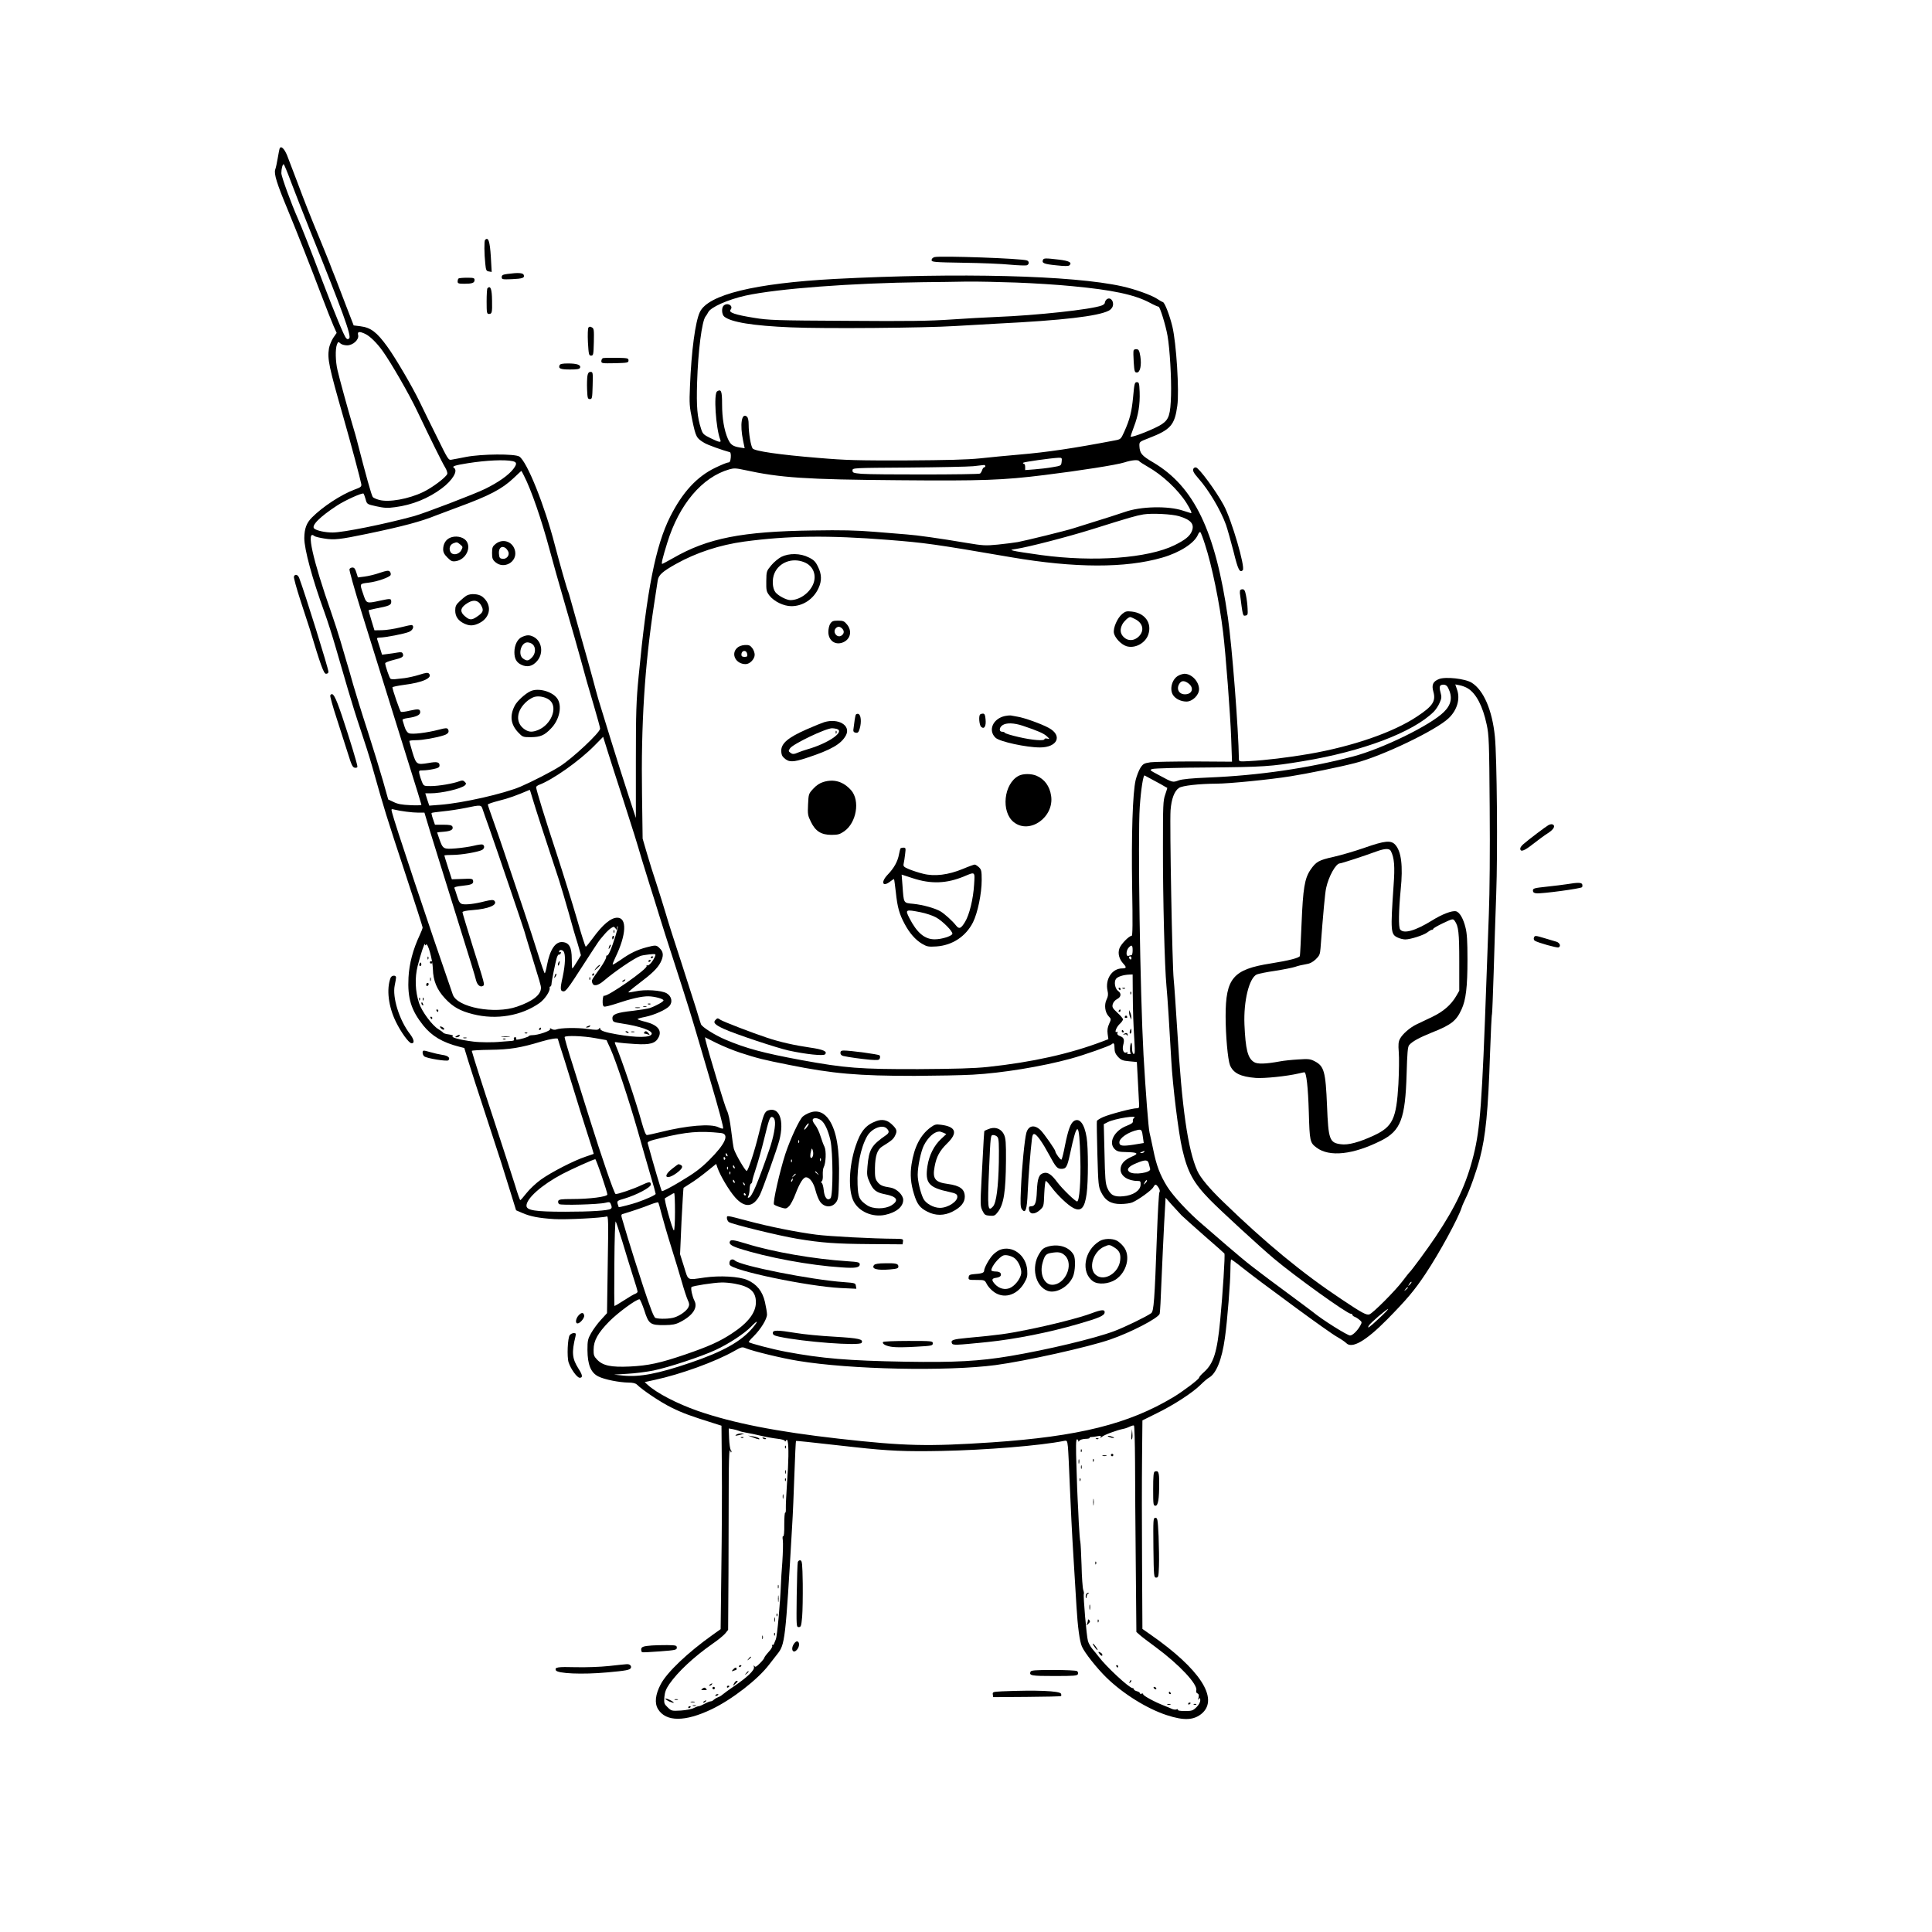 <?xml version="1.0" standalone="no"?>
<!DOCTYPE svg PUBLIC "-//W3C//DTD SVG 20010904//EN"
 "http://www.w3.org/TR/2001/REC-SVG-20010904/DTD/svg10.dtd">
<svg version="1.0" xmlns="http://www.w3.org/2000/svg"
 width="1600pt" height="1600pt" viewBox="0 0 1600 1600"
 preserveAspectRatio="xMidYMid meet">

<g transform="translate(0,1600) scale(0.1,-0.1)"
fill="#000000" stroke="none">
<path d="M2315 14768 c-2 -7 -9 -42 -15 -78 -6 -36 -15 -79 -21 -95 -11 -36
14 -116 101 -325 82 -199 196 -488 280 -710 43 -113 89 -230 103 -261 l25 -56
-29 -42 c-15 -24 -31 -63 -35 -88 -13 -88 -1 -147 121 -573 61 -213 141 -514
147 -549 3 -21 -4 -27 -57 -46 -112 -42 -265 -143 -352 -231 -45 -45 -62 -92
-63 -170 0 -93 66 -337 165 -609 26 -71 69 -206 96 -300 27 -93 72 -246 99
-340 27 -93 74 -244 105 -335 31 -91 74 -226 95 -300 110 -389 111 -391 284
-917 75 -227 136 -418 136 -424 0 -7 -11 -35 -24 -63 -56 -119 -87 -237 -93
-351 -9 -173 22 -271 122 -397 72 -89 159 -141 300 -177 l40 -10 33 -108 c18
-60 87 -272 153 -473 123 -375 127 -388 200 -624 l43 -139 51 -22 c66 -29 137
-43 265 -51 99 -6 402 10 435 22 13 5 14 -40 8 -397 l-6 -404 -51 -56 c-28
-30 -64 -80 -81 -110 -27 -48 -30 -63 -30 -139 1 -122 28 -188 90 -219 51 -26
174 -50 252 -51 33 0 57 -6 67 -16 48 -47 197 -147 287 -191 93 -46 159 -70
354 -131 l60 -19 3 -339 c2 -186 0 -566 -4 -843 l-6 -503 -66 -47 c-208 -148
-378 -310 -430 -409 -45 -85 -53 -157 -22 -207 65 -105 223 -106 444 0 169 81
383 247 476 370 19 25 50 64 67 86 64 80 68 109 123 1059 6 91 14 286 19 433
5 148 11 271 13 273 4 3 76 -5 488 -51 278 -31 422 -37 720 -31 360 7 819 44
1011 83 26 5 27 3 33 -49 3 -29 10 -177 16 -328 6 -151 19 -414 30 -585 11
-170 22 -355 25 -410 10 -168 26 -288 45 -331 22 -51 124 -180 204 -258 138
-134 334 -256 498 -310 144 -47 226 -43 293 15 140 124 -19 368 -427 652 l-67
47 -3 547 c-2 302 -2 690 0 864 l3 316 117 58 c140 68 299 171 365 237 26 26
57 52 68 58 61 33 108 149 133 329 20 138 46 470 46 574 0 42 3 77 6 77 3 0
45 -30 92 -68 137 -106 149 -115 446 -334 155 -114 307 -222 340 -240 32 -18
65 -41 74 -50 47 -51 163 16 339 194 165 168 226 240 318 378 115 172 273 463
300 550 4 14 19 47 32 74 35 70 90 225 118 331 49 188 69 390 85 874 6 173 13
318 16 322 2 4 8 160 14 346 5 186 15 478 21 648 13 345 6 1135 -11 1305 -22
219 -93 384 -192 446 -54 34 -219 52 -272 30 -49 -20 -61 -48 -46 -102 23 -80
-3 -121 -135 -208 -196 -131 -532 -247 -895 -310 -169 -29 -368 -53 -492 -59
-85 -5 -88 -4 -88 17 -3 243 -57 938 -91 1171 -104 720 -280 1085 -618 1285
-97 57 -112 75 -115 138 -1 33 1 34 79 64 180 70 213 107 235 268 17 120 -8
519 -41 656 -22 91 -62 196 -78 202 -9 3 -32 16 -51 29 -49 31 -183 79 -288
102 -409 91 -1353 114 -2377 61 -666 -36 -1050 -130 -1119 -274 -38 -81 -70
-319 -82 -616 -6 -144 -5 -164 20 -284 29 -136 33 -145 101 -185 24 -15 146
-59 210 -76 6 -2 9 -21 7 -44 -3 -31 -8 -41 -21 -41 -10 0 -58 -20 -108 -44
-153 -74 -271 -203 -373 -405 -121 -241 -193 -608 -261 -1321 -20 -205 -23
-296 -23 -705 l0 -469 -62 189 c-35 105 -101 316 -149 470 -47 154 -92 300
-100 325 -7 25 -28 99 -45 165 -18 66 -63 230 -102 365 -38 135 -76 269 -84
299 -8 29 -16 57 -18 60 -8 12 -76 253 -112 391 -84 325 -229 687 -293 729
-37 24 -311 22 -441 -3 -52 -10 -107 -21 -121 -23 -25 -5 -30 4 -116 179 -50
100 -116 235 -147 299 -59 123 -201 366 -269 459 -87 120 -136 157 -222 168
l-56 7 -60 155 c-32 85 -73 191 -90 235 -18 44 -40 100 -49 125 -10 25 -45
113 -79 195 -90 217 -123 301 -190 480 -33 88 -71 187 -84 220 -24 57 -52 82
-62 53z m99 -285 c33 -87 101 -261 152 -388 272 -675 346 -877 326 -897 -10
-10 -15 -9 -26 2 -16 17 -91 197 -195 470 -102 271 -176 457 -205 522 -54 122
-136 346 -136 374 0 36 10 74 19 74 4 0 33 -71 65 -157z m6002 -823 c137 -5
347 -18 465 -30 331 -31 514 -70 639 -136 35 -19 69 -34 75 -34 11 0 59 -154
74 -241 19 -108 33 -352 29 -492 -5 -162 -17 -200 -76 -240 -53 -36 -248 -114
-259 -103 -1 1 11 37 27 80 37 95 52 187 48 291 -3 72 -5 80 -23 80 -18 0 -21
-10 -31 -122 -12 -126 -27 -185 -74 -290 -28 -61 -28 -61 -81 -71 -335 -64
-555 -97 -791 -117 -95 -8 -240 -22 -322 -31 -107 -11 -278 -15 -610 -17 -400
-1 -497 1 -731 21 -320 26 -525 56 -542 78 -15 20 -33 127 -33 196 0 37 -5 60
-15 68 -43 36 -59 -66 -31 -199 l13 -63 -40 6 c-59 10 -77 23 -99 72 -31 71
-48 171 -48 285 0 110 -7 129 -41 108 -30 -18 -11 -305 26 -401 10 -25 -6 -23
-80 13 -59 29 -66 36 -79 78 -32 97 -39 182 -33 381 8 265 40 511 70 549 6 7
16 23 22 35 21 42 162 105 310 138 266 58 880 104 1470 111 110 1 272 3 360 5
88 1 273 -3 411 -8z m-5390 -426 c38 -18 96 -75 143 -141 67 -93 219 -356 284
-493 111 -233 209 -432 234 -472 12 -20 20 -44 17 -53 -11 -29 -126 -115 -200
-150 -121 -58 -284 -87 -364 -65 -25 7 -48 17 -53 24 -12 19 -54 169 -133 476
-3 14 -17 61 -30 105 -41 137 -115 407 -129 470 -17 72 -19 173 -5 211 10 25
12 26 29 10 9 -9 34 -16 55 -16 50 0 101 48 92 85 -8 30 10 33 60 9z m5766
-1058 c-4 -33 -4 -33 -75 -45 -40 -7 -107 -15 -149 -18 l-78 -6 0 27 c0 14 -5
26 -12 26 -6 0 -8 3 -4 8 7 7 230 38 291 41 29 1 31 -1 27 -33z m-4547 5 c36
-8 38 -23 6 -65 -39 -51 -124 -111 -234 -165 -85 -42 -501 -201 -587 -225
-241 -66 -588 -136 -675 -136 -62 0 -131 15 -152 32 -29 23 44 97 188 191 67
44 211 109 220 99 3 -4 11 -25 17 -47 11 -41 12 -41 89 -58 64 -14 92 -16 156
-7 140 18 274 72 385 155 91 68 138 148 101 171 -19 12 9 21 116 38 152 24
304 31 370 17z m5189 0 c4 -5 34 -25 69 -45 123 -69 251 -189 322 -300 33 -53
48 -86 39 -86 -2 0 -33 10 -67 21 -121 41 -351 36 -482 -11 -42 -15 -134 -44
-425 -135 -61 -20 -392 -101 -460 -114 -30 -5 -105 -15 -166 -21 -102 -10
-122 -9 -260 14 -219 37 -409 64 -494 70 -41 3 -163 13 -270 22 -146 12 -273
15 -505 11 -591 -8 -874 -64 -1159 -228 -48 -27 -89 -49 -92 -49 -9 0 4 53 42
175 98 318 289 544 514 608 38 11 56 10 125 -5 297 -65 507 -79 1275 -85 697
-6 865 0 1210 43 292 36 598 84 660 104 62 20 116 25 124 11z m-1274 -41 c0
-5 -4 -10 -9 -10 -5 0 -13 -10 -17 -22 -4 -13 -12 -26 -18 -30 -14 -9 -874
-10 -979 -2 -70 6 -77 9 -77 28 0 21 0 21 463 24 254 2 496 7 537 11 41 5 81
9 88 10 6 0 12 -3 12 -9z m-3821 -79 c61 -118 146 -366 211 -608 22 -83 82
-297 134 -475 52 -178 108 -375 125 -438 45 -165 53 -195 110 -387 28 -95 51
-179 51 -187 0 -32 -228 -246 -334 -313 -65 -42 -233 -128 -324 -167 -138 -59
-481 -137 -667 -151 l-90 -7 -17 51 -16 51 41 0 c95 0 256 38 287 66 12 12 12
16 -1 29 -13 13 -21 14 -45 5 -49 -19 -172 -40 -235 -40 -59 0 -60 0 -75 36
-8 19 -17 48 -21 65 -5 28 -4 29 30 29 20 0 59 5 87 11 39 8 50 15 50 30 0 28
-21 33 -92 20 -96 -16 -101 -13 -132 88 -14 48 -26 91 -26 94 0 4 24 7 54 7
54 0 170 20 233 41 34 11 46 28 33 50 -8 11 -19 11 -72 -3 -103 -27 -226 -42
-252 -30 -14 6 -27 26 -35 52 -7 23 -15 48 -17 55 -4 8 11 14 46 19 66 9 100
25 100 47 0 28 -14 30 -85 14 -36 -9 -70 -13 -75 -10 -8 5 -70 184 -70 203 0
4 43 13 94 20 156 19 243 59 208 94 -9 9 -26 7 -79 -10 -38 -12 -93 -24 -123
-28 -30 -3 -67 -7 -81 -9 -15 -1 -30 0 -35 4 -9 6 -44 108 -44 128 0 6 30 18
67 27 75 18 89 27 79 52 -5 13 -14 15 -44 10 -20 -4 -57 -9 -82 -12 l-46 -6
-18 58 c-10 33 -21 65 -23 72 -3 8 5 12 23 12 43 0 204 31 241 47 31 12 45 45
26 56 -5 3 -48 -6 -98 -19 -49 -12 -118 -23 -152 -23 l-62 -1 -25 82 c-14 45
-24 83 -23 85 2 1 28 7 57 13 112 21 130 29 130 55 0 29 -3 30 -95 10 -113
-24 -110 -26 -139 61 -28 83 -30 79 49 89 69 8 173 45 180 63 3 9 0 21 -7 29
-11 10 -26 8 -83 -11 -39 -14 -95 -27 -126 -31 l-55 -7 -13 41 c-9 30 -17 41
-32 41 -11 0 -22 -6 -25 -14 -3 -8 42 -169 101 -358 100 -323 147 -472 394
-1265 56 -177 101 -325 101 -328 0 -4 -42 -6 -92 -3 -69 3 -105 9 -138 26
l-45 21 -43 153 c-24 84 -81 270 -127 413 -47 143 -100 316 -120 385 -19 69
-44 154 -55 190 -11 36 -33 112 -50 170 -17 58 -51 164 -76 235 -155 442 -211
695 -141 636 7 -6 45 -15 84 -21 81 -13 126 -8 353 39 293 61 447 102 570 152
25 10 106 40 181 68 262 96 367 151 464 243 33 32 61 57 62 58 2 0 12 -18 22
-39z m5426 -336 c99 -30 129 -66 105 -125 -17 -41 -56 -72 -143 -115 -220
-108 -667 -141 -1103 -82 -110 15 -213 31 -230 36 -27 7 -26 8 21 15 100 15
425 99 630 163 315 99 365 113 425 123 70 11 235 3 295 -15z m214 -233 c57
-173 121 -485 150 -727 22 -179 60 -684 67 -876 l7 -197 -309 2 c-170 0 -335
-3 -367 -7 -52 -8 -60 -12 -82 -45 -13 -20 -31 -66 -40 -102 -25 -105 -36
-457 -29 -892 5 -297 4 -398 -4 -398 -22 0 -91 -71 -102 -106 -14 -41 -2 -87
34 -126 27 -29 25 -38 -11 -38 -83 0 -142 -89 -121 -184 7 -30 5 -48 -8 -74
-21 -44 -13 -106 17 -138 22 -23 22 -24 4 -64 -13 -28 -16 -52 -12 -82 l6 -44
-47 -18 c-270 -103 -585 -173 -952 -212 -114 -12 -266 -16 -575 -18 -483 -1
-603 8 -970 75 -312 58 -455 96 -627 169 -87 37 -194 104 -203 128 -4 9 -22
69 -41 132 -20 63 -76 239 -125 390 -50 151 -106 327 -124 390 -19 63 -54 176
-78 250 -25 74 -61 189 -80 255 l-35 120 -5 360 c-9 587 22 1070 99 1575 14
91 28 182 31 203 7 45 38 73 150 136 170 95 363 158 567 186 365 49 696 53
1191 14 305 -24 380 -34 1020 -144 526 -90 947 -91 1250 -3 146 42 267 120
296 190 6 16 16 25 20 21 4 -4 22 -50 38 -101z m2014 -1189 c38 -76 27 -138
-35 -199 -111 -110 -508 -304 -753 -369 -371 -97 -779 -157 -1195 -174 -140
-6 -219 -13 -249 -24 -50 -18 -49 -18 -160 42 -83 44 -84 45 -55 53 16 5 225
11 464 12 448 4 516 8 780 52 493 81 913 240 1084 410 16 16 38 49 48 73 17
38 18 49 8 86 -14 50 -8 65 25 65 17 0 29 -9 38 -27z m163 -4 c69 -42 124
-148 156 -299 19 -87 21 -143 25 -685 3 -362 0 -704 -7 -885 -6 -162 -15 -407
-20 -545 -36 -1017 -52 -1232 -106 -1450 -59 -238 -145 -423 -314 -676 -67
-100 -202 -284 -220 -299 -3 -3 -28 -34 -55 -70 -62 -82 -245 -265 -274 -275
-25 -8 -59 10 -231 125 -322 214 -629 466 -983 810 -111 107 -186 197 -211
253 -79 177 -128 520 -166 1157 -12 190 -25 383 -30 430 -12 108 -34 1287 -26
1399 7 95 32 161 70 186 28 19 166 34 309 35 105 0 446 34 614 61 135 21 409
77 536 110 221 56 672 272 775 372 69 66 96 158 69 235 l-15 44 36 -7 c21 -4
51 -15 68 -26z m-6999 -909 c88 -272 116 -363 159 -510 14 -47 43 -141 65
-210 22 -69 56 -177 75 -240 19 -63 79 -252 134 -420 102 -316 132 -412 199
-640 22 -74 63 -214 91 -310 78 -265 114 -400 108 -406 -4 -3 -20 2 -37 10
-62 32 -261 16 -483 -40 -53 -13 -103 -24 -111 -24 -9 0 -23 35 -42 103 -48
174 -163 515 -220 651 -7 17 -5 18 26 12 19 -3 81 -9 139 -12 123 -8 169 5
194 55 30 57 -8 103 -105 128 -38 9 -69 20 -69 23 0 4 29 12 65 19 73 15 171
59 198 89 30 33 19 82 -22 106 -43 25 -180 34 -258 16 -30 -6 -56 -10 -59 -8
-2 3 35 34 83 70 114 86 157 128 183 177 27 53 25 87 -5 116 -28 29 -33 30
-110 10 -78 -21 -136 -48 -213 -103 -35 -24 -65 -42 -68 -40 -2 3 8 29 22 58
92 190 98 330 16 330 -53 0 -121 -57 -203 -170 -28 -38 -54 -70 -58 -70 -4 0
-38 105 -74 233 -37 127 -112 369 -167 537 -96 291 -170 531 -170 551 0 5 11
14 24 19 114 43 330 195 456 322 l75 76 38 -122 c21 -66 76 -240 124 -386z
m4398 147 c39 -20 79 -43 90 -50 11 -6 21 -12 22 -12 1 0 -7 -25 -17 -55 -18
-50 -19 -88 -19 -435 -1 -419 14 -994 29 -1150 10 -107 23 -316 40 -615 11
-209 60 -606 91 -737 44 -191 93 -280 230 -420 84 -86 421 -396 529 -486 177
-149 607 -457 636 -457 8 0 14 -4 14 -9 0 -5 8 -12 18 -16 9 -3 27 -14 40 -25
22 -18 22 -21 8 -47 -22 -41 -64 -83 -85 -83 -23 0 -235 133 -310 196 -9 7
-106 80 -216 161 -110 81 -202 150 -205 153 -3 3 -39 30 -80 61 -41 31 -136
110 -211 175 -75 65 -165 143 -200 173 -114 96 -244 236 -294 316 -59 96 -88
172 -115 307 -12 57 -25 119 -30 138 -9 36 -32 332 -50 645 -28 512 -48 1807
-31 2053 10 145 29 265 40 260 3 -2 38 -20 76 -41z m-5145 -149 c18 -63 124
-390 220 -678 15 -47 51 -168 80 -270 28 -102 55 -196 60 -210 5 -14 16 -51
25 -83 l16 -58 -33 -54 c-18 -30 -35 -55 -38 -55 -3 0 -5 36 -5 79 0 95 -21
134 -75 139 -60 6 -105 -60 -130 -190 -7 -38 -15 -68 -19 -68 -3 0 -28 71 -55
158 -27 86 -78 243 -113 347 -168 500 -205 611 -252 742 -28 78 -51 145 -51
150 0 5 42 19 93 32 74 18 142 42 254 90 1 1 12 -32 23 -71z m-413 -90 c6 -18
29 -85 52 -148 65 -184 282 -822 293 -860 5 -19 27 -91 48 -160 82 -266 90
-292 90 -311 0 -58 -68 -111 -199 -156 -185 -64 -494 -6 -531 100 -196 564
-488 1440 -504 1511 -7 27 -6 28 21 21 49 -12 146 -25 198 -25 l50 0 46 -153
c26 -83 108 -350 184 -592 175 -561 184 -591 197 -642 11 -42 36 -62 59 -47
14 9 15 7 -85 323 -47 151 -86 280 -86 286 0 8 30 14 83 18 135 10 214 44 180
78 -8 8 -28 7 -77 -5 -84 -22 -158 -30 -188 -23 -19 5 -28 19 -42 64 -10 32
-20 63 -23 69 -3 7 20 14 64 18 78 8 96 16 91 42 -3 17 -12 19 -90 15 l-86 -3
-31 96 c-17 53 -31 98 -31 101 0 3 32 5 70 5 71 0 209 24 242 41 21 11 24 37
4 45 -7 3 -40 -2 -72 -10 -33 -8 -100 -18 -149 -22 -104 -8 -107 -6 -137 79
-10 28 -18 52 -18 53 0 1 25 4 55 6 60 5 81 18 72 42 -5 12 -22 16 -76 16
l-69 0 -16 47 c-9 25 -14 48 -12 50 2 3 46 9 97 14 52 5 135 18 184 28 128 27
130 26 142 -11z m1113 -984 c0 11 2 17 6 14 6 -6 -39 -151 -66 -210 -9 -21
-20 -35 -23 -31 -4 3 -7 -3 -7 -14 0 -12 -24 -54 -53 -95 -71 -99 -69 -95 -62
-118 10 -31 47 -24 96 18 89 76 250 186 302 205 10 4 43 10 74 13 51 5 55 4
49 -13 -14 -37 -51 -83 -64 -78 -7 3 -10 1 -7 -5 13 -21 -330 -261 -353 -246
-5 3 -9 -15 -11 -40 -1 -30 2 -46 12 -50 8 -3 54 9 103 25 118 40 209 61 264
60 53 -1 125 -21 125 -34 -1 -11 -62 -45 -113 -63 -18 -6 -81 -16 -140 -23
-138 -15 -174 -29 -170 -66 3 -26 7 -28 78 -39 152 -23 256 -60 247 -87 -10
-31 -123 -32 -289 -3 -99 17 -138 31 -138 48 0 10 -3 9 -9 -1 -8 -12 -23 -12
-98 -2 -89 12 -222 9 -257 -5 -10 -4 -27 -2 -37 4 -14 9 -17 9 -13 -1 5 -14
-101 -50 -148 -50 -16 0 -28 -4 -28 -7 0 -7 -77 -30 -100 -30 -6 0 -8 5 -5 10
3 6 -1 10 -9 10 -10 0 -13 -6 -10 -15 5 -11 -2 -15 -27 -16 -19 -1 -54 -4 -79
-6 -63 -7 -176 -6 -230 1 -111 14 -188 35 -171 45 8 5 -4 10 -30 14 -23 3 -45
9 -48 14 -3 5 -22 19 -42 31 -51 31 -135 145 -158 213 -33 100 -37 211 -12
310 25 99 59 200 60 179 1 -11 3 -12 9 -3 14 22 55 -125 57 -202 2 -96 33
-171 100 -243 65 -70 124 -104 232 -131 193 -49 401 -14 552 93 42 30 88 98
83 124 -2 6 1 12 5 12 5 0 9 8 10 18 1 27 33 184 44 220 6 18 14 30 19 27 4
-3 11 2 14 11 3 8 2 12 -4 9 -6 -3 -10 -2 -10 4 0 17 25 18 37 2 18 -24 15
-106 -7 -211 -23 -101 -21 -120 9 -120 14 0 39 31 88 106 135 209 207 319 213
324 3 3 18 21 34 40 16 19 40 43 54 52 24 16 26 16 39 0 11 -16 12 -16 13 2z
m4270 -184 c0 -22 -4 -40 -9 -40 -5 0 -16 -3 -25 -6 -22 -9 -22 43 1 68 25 27
33 22 33 -22z m-10 -66 c0 -8 -4 -12 -10 -9 -5 3 -10 10 -10 16 0 5 5 9 10 9
6 0 10 -7 10 -16z m11 -281 c1 -168 5 -264 14 -412 5 -83 4 -102 -7 -99 -8 3
-13 22 -13 50 0 26 -3 44 -6 42 -12 -7 -15 -84 -4 -88 5 -2 0 -5 -13 -5 -15
-1 -21 3 -16 11 5 7 3 8 -6 3 -23 -14 -39 21 -28 61 12 45 6 62 -28 74 -17 7
-24 15 -20 26 3 8 2 12 -4 9 -24 -15 -7 36 20 62 17 15 30 34 30 41 0 8 -21
32 -46 55 -40 37 -45 46 -39 70 4 16 19 34 36 43 34 17 38 47 9 67 -26 18 -36
76 -18 100 14 19 61 34 111 36 l27 1 1 -147z m-4453 -380 l95 -17 32 -70 c45
-99 152 -421 225 -676 33 -118 81 -283 105 -366 25 -83 45 -156 45 -161 0 -9
-71 -42 -155 -71 -37 -13 -148 -42 -151 -39 -1 1 -5 13 -9 27 -6 24 -3 27 57
44 100 30 218 92 218 116 0 26 -15 25 -78 -5 -66 -32 -200 -77 -214 -73 -12 4
-116 307 -215 623 -36 116 -98 313 -138 440 -41 126 -71 233 -69 237 9 14 154
9 252 -9z m1202 -121 c145 -47 189 -58 405 -101 362 -73 570 -91 1040 -91 176
1 392 5 480 10 243 13 576 68 810 132 115 31 323 105 340 119 18 17 25 9 25
-31 0 -29 7 -48 28 -71 25 -27 37 -33 93 -38 l64 -6 7 -130 c4 -71 8 -158 10
-192 4 -58 2 -62 -17 -61 -30 2 -225 -49 -279 -73 -26 -11 -49 -26 -52 -32 -2
-7 0 -131 4 -277 7 -249 9 -268 31 -313 34 -70 82 -99 163 -98 35 0 78 6 95
13 50 21 161 101 174 126 16 28 23 28 44 -4 10 -16 13 -30 7 -37 -5 -7 -14
-169 -21 -362 -19 -536 -26 -624 -47 -640 -42 -30 -217 -115 -307 -149 -163
-61 -553 -154 -861 -206 -257 -43 -455 -54 -871 -47 -470 8 -690 27 -985 82
-112 21 -298 70 -309 80 -2 3 15 24 39 47 61 61 112 144 112 182 0 17 -8 63
-17 103 -20 89 -68 149 -147 183 -68 29 -225 38 -353 20 -149 -21 -133 -30
-170 89 l-33 104 12 274 c8 150 15 275 17 276 2 2 29 19 59 38 30 18 90 62
133 97 l78 63 11 -32 c23 -66 95 -187 145 -244 81 -92 153 -85 207 21 23 48
142 380 160 450 43 166 0 280 -93 248 -29 -11 -38 -31 -77 -194 -33 -137 -87
-303 -100 -307 -11 -3 -92 137 -106 181 -5 17 -15 87 -23 156 -10 80 -22 138
-35 163 -16 30 -151 476 -176 579 l-6 28 98 -49 c55 -27 142 -62 194 -79z
m-1510 114 c0 -3 25 -83 56 -178 30 -95 70 -225 89 -288 19 -63 61 -198 94
-300 33 -101 59 -185 58 -186 -1 -1 -31 -11 -67 -23 -95 -31 -286 -129 -372
-191 -40 -29 -93 -79 -118 -111 -25 -32 -48 -58 -51 -58 -3 -1 -23 54 -43 122
-21 67 -98 304 -171 527 -109 330 -170 522 -188 587 -1 4 68 8 153 9 162 2
250 16 425 69 74 22 135 31 135 21z m4770 -656 c-6 -4 -10 -15 -8 -25 2 -13
-10 -22 -50 -38 -105 -40 -157 -141 -99 -195 19 -18 36 -22 94 -23 97 -2 108
-12 44 -39 -62 -27 -91 -61 -91 -106 0 -53 61 -94 141 -94 24 0 26 -4 25 -32
-2 -48 -63 -88 -144 -95 -75 -7 -106 9 -132 70 -15 35 -19 82 -23 285 l-6 242
31 16 c59 31 265 63 218 34z m-2974 -17 c10 -38 -10 -143 -45 -244 -97 -280
-143 -388 -169 -397 -11 -3 -12 0 -4 14 5 11 10 37 10 59 1 22 6 41 12 43 5 2
10 11 10 20 0 9 13 55 29 102 16 47 49 163 72 258 35 145 45 172 60 172 12 0
21 -10 25 -27z m3049 -139 l7 -50 -85 -14 c-93 -14 -117 -10 -117 19 0 37 76
88 155 104 28 5 33 -2 40 -59z m-3495 33 c74 -8 39 -89 -99 -226 -69 -68 -118
-105 -235 -175 -81 -49 -151 -85 -155 -80 -6 7 -68 217 -117 396 -4 13 15 21
108 43 217 52 317 61 498 42z m3505 -157 c-3 -5 -14 -10 -23 -9 -14 0 -13 2 3
9 27 11 27 11 20 0z m-3451 -26 c3 -8 2 -12 -4 -9 -6 3 -10 10 -10 16 0 14 7
11 14 -7z m-19 -23 c3 -5 2 -12 -3 -15 -5 -3 -9 1 -9 9 0 17 3 19 12 6z
m-1022 -150 c26 -76 47 -145 47 -153 0 -19 -147 -38 -295 -38 -88 0 -107 -3
-112 -16 -3 -9 0 -20 8 -26 17 -11 325 -3 382 11 36 9 39 7 48 -17 7 -18 6
-27 -3 -33 -24 -15 -166 -24 -378 -24 -248 0 -320 11 -320 50 0 60 126 172
296 262 76 40 258 122 274 123 3 0 27 -62 53 -139z m4531 102 c4 -16 9 -35 11
-43 10 -32 -134 -53 -171 -26 -28 21 -9 46 57 73 74 31 95 30 103 -4z m-3430
-29 c3 -8 2 -12 -4 -9 -6 3 -10 10 -10 16 0 14 7 11 14 -7z m-57 -16 c-3 -8
-6 -5 -6 6 -1 11 2 17 5 13 3 -3 4 -12 1 -19z m20 -40 c-3 -8 -6 -5 -6 6 -1
11 2 17 5 13 3 -3 4 -12 1 -19z m37 -64 c3 -8 2 -12 -4 -9 -6 3 -10 10 -10 16
0 14 7 11 14 -7z m3402 -12 c-18 -16 -18 -16 -6 6 6 13 14 21 18 18 3 -4 -2
-14 -12 -24z m-3318 -17 c-3 -3 -9 2 -12 12 -6 14 -5 15 5 6 7 -7 10 -15 7
-18z m-578 -220 c0 -85 -4 -155 -9 -155 -11 0 -85 264 -74 267 4 2 22 12 38
22 17 11 33 20 38 20 4 1 7 -69 7 -154z m585 145 c3 -5 1 -10 -4 -10 -6 0 -11
5 -11 10 0 6 2 10 4 10 3 0 8 -4 11 -10z m3610 -175 c17 -16 102 -93 190 -170
88 -76 162 -142 165 -146 7 -10 -14 -336 -35 -554 -25 -263 -54 -356 -134
-428 -23 -20 -41 -41 -41 -47 0 -12 -137 -116 -215 -162 -371 -222 -782 -324
-1500 -373 -531 -35 -721 -31 -1265 30 -521 59 -877 129 -1170 230 -174 61
-342 148 -418 218 l-23 21 82 18 c215 46 504 151 659 239 63 36 66 36 100 22
60 -24 297 -82 429 -103 434 -72 1232 -88 1636 -35 247 33 769 149 950 212
171 59 397 176 409 213 3 8 10 132 15 275 6 143 16 356 22 473 l12 213 51 -58
c28 -31 65 -71 81 -88z m-4306 10 c13 -49 47 -168 77 -263 30 -95 70 -227 89
-293 19 -67 42 -137 51 -156 13 -26 14 -39 6 -57 -14 -31 -67 -70 -116 -86
-39 -13 -124 -15 -157 -5 -14 5 -40 72 -103 263 -46 141 -103 320 -126 397
-23 77 -45 153 -50 168 -6 20 -5 29 3 32 75 22 184 59 232 79 33 13 63 21 66
18 3 -4 16 -47 28 -97z m-324 -230 c26 -88 65 -214 86 -280 22 -66 39 -125 39
-132 0 -6 -9 -14 -20 -18 -10 -3 -53 -28 -94 -55 -41 -27 -76 -47 -78 -45 -1
2 -2 162 0 356 1 194 6 348 11 343 4 -5 29 -81 56 -169z m6521 -353 c-17 -16
-18 -16 -5 5 7 12 15 20 18 17 3 -2 -3 -12 -13 -22z m-5591 7 c127 -23 175
-66 175 -154 0 -86 -65 -171 -200 -259 -100 -66 -192 -107 -384 -173 -212 -72
-304 -92 -461 -100 -155 -7 -222 7 -270 57 -26 27 -30 39 -29 83 0 75 36 138
129 233 72 73 223 184 251 184 5 0 23 -42 40 -92 36 -114 49 -123 169 -122 63
1 90 6 125 24 107 54 151 120 121 178 -17 32 -33 104 -24 113 10 10 183 37
249 38 28 1 77 -4 109 -10z m5575 -33 c0 -2 -8 -10 -17 -17 -16 -13 -17 -12
-4 4 13 16 21 21 21 13z m-240 -255 c-81 -76 -102 -90 -83 -58 11 20 145 135
158 136 6 1 -28 -35 -75 -78z m-5188 -79 c-94 -111 -245 -196 -516 -288 -267
-91 -420 -120 -556 -106 l-75 8 112 7 c62 3 159 16 215 27 122 25 396 115 514
170 110 51 239 136 294 193 57 59 65 52 12 -11z m3168 -1110 c0 -163 3 -547 6
-852 l5 -555 28 -25 c15 -14 75 -59 132 -101 194 -143 349 -308 336 -358 -3
-12 1 -22 10 -25 11 -5 13 -14 9 -34 -5 -20 -4 -23 4 -12 8 12 10 10 10 -11 0
-17 -12 -38 -32 -58 -29 -28 -38 -31 -95 -31 -40 0 -62 4 -58 10 3 6 -1 7 -10
4 -9 -4 -26 -2 -38 3 -12 6 -42 18 -67 28 -76 29 -175 83 -173 94 2 6 -4 8
-12 5 -8 -4 -15 -2 -15 4 0 5 -11 13 -25 16 -14 4 -25 11 -25 16 0 6 -5 10
-11 10 -27 0 -218 177 -280 260 -15 19 -39 49 -53 65 -14 17 -31 46 -36 65
-12 39 -41 380 -34 391 2 4 0 18 -5 32 -5 14 -12 105 -14 203 -3 99 -8 186
-10 194 -3 8 -9 80 -13 160 -3 80 -8 163 -9 185 -2 22 -6 145 -10 273 -6 171
-5 232 4 232 6 0 11 -6 11 -12 0 -10 3 -9 9 1 5 7 27 14 49 15 22 0 38 4 36 8
-2 4 4 7 13 7 10 0 33 3 52 7 27 5 32 4 26 -7 -6 -9 -2 -9 11 2 19 17 126 56
178 66 16 3 40 12 54 19 14 7 29 11 33 8 4 -2 8 -138 9 -302z m-3280 258 c8
-4 35 -11 60 -15 25 -4 79 -15 120 -25 41 -10 103 -21 138 -25 36 -4 62 -12
62 -18 0 -7 4 -7 9 2 7 11 10 10 14 -5 10 -37 8 -177 -5 -342 -6 -92 -11 -186
-10 -210 1 -24 -1 -41 -5 -39 -5 3 -8 -41 -8 -98 1 -63 -3 -101 -9 -98 -5 4
-7 -9 -3 -33 3 -21 1 -102 -4 -179 -6 -77 -11 -153 -11 -170 -7 -175 -31 -442
-43 -471 -8 -19 -15 -38 -17 -42 -2 -4 -7 -6 -11 -4 -5 1 -6 -2 -2 -8 4 -6 -9
-29 -29 -50 -20 -22 -36 -44 -36 -48 0 -5 -16 -26 -36 -46 -29 -29 -39 -35
-46 -24 -7 9 -8 7 -4 -8 7 -25 -57 -86 -167 -160 -39 -27 -81 -57 -91 -66 -11
-10 -29 -21 -40 -24 -11 -4 -26 -13 -34 -20 -7 -8 -20 -14 -27 -14 -8 0 -30
-9 -50 -20 -20 -11 -41 -20 -48 -20 -7 0 -25 -7 -41 -15 -16 -9 -64 -18 -107
-21 -76 -4 -78 -4 -110 27 -29 28 -31 34 -27 85 4 41 13 66 41 107 70 101 201
224 358 334 43 29 90 68 104 84 l25 31 3 471 c1 260 2 592 2 739 0 146 3 270
8 274 4 4 7 1 7 -6 0 -7 3 -10 6 -7 4 4 2 12 -4 19 -6 7 -12 50 -14 96 l-3 82
35 -6 c19 -4 42 -10 50 -14z"/>
<path d="M9162 13518 c-6 -6 -12 -18 -12 -25 0 -8 -12 -18 -26 -23 -86 -33
-539 -82 -874 -95 -85 -3 -253 -13 -373 -21 -173 -12 -349 -15 -860 -11 -592
3 -652 5 -773 25 -155 25 -213 44 -194 67 27 33 -27 64 -58 33 -18 -18 -15
-73 6 -90 56 -46 237 -76 552 -89 271 -12 1112 -5 1360 11 85 5 243 14 350 20
541 27 831 61 922 107 15 7 31 25 34 40 11 44 -26 79 -54 51z"/>
<path d="M9388 13098 c-3 -7 -2 -51 1 -98 5 -76 8 -85 26 -85 27 0 40 59 29
133 -8 47 -13 58 -30 60 -12 2 -24 -3 -26 -10z"/>
<path d="M3726 11546 c-35 -16 -55 -50 -56 -94 0 -26 9 -43 35 -69 31 -31 40
-35 72 -30 82 14 130 114 82 171 -28 32 -89 42 -133 22z m85 -55 c23 -19 23
-21 9 -48 -20 -37 -73 -45 -90 -13 -14 27 -4 59 23 70 31 12 32 12 58 -9z"/>
<path d="M4105 11496 c-26 -21 -30 -30 -30 -76 0 -44 4 -55 28 -76 70 -60 180
1 163 91 -15 78 -99 110 -161 61z m81 -34 c6 -4 16 -16 22 -28 16 -30 -11 -66
-46 -62 -23 3 -27 8 -30 42 -4 47 22 70 54 48z"/>
<path d="M3865 11068 c-11 -6 -37 -27 -57 -46 -32 -30 -38 -43 -38 -78 0 -49
24 -84 74 -108 45 -21 78 -20 126 4 95 48 107 154 24 219 -30 23 -95 28 -129
9z m121 -84 c22 -40 15 -57 -36 -91 -43 -30 -62 -29 -99 3 -41 34 -40 65 2 97
59 45 106 42 133 -9z"/>
<path d="M4323 10725 c-37 -16 -63 -67 -63 -126 0 -54 17 -85 57 -104 50 -24
95 -13 133 33 53 64 38 162 -31 198 -34 17 -55 17 -96 -1z m89 -62 c27 -24 24
-78 -7 -108 -28 -29 -42 -31 -73 -9 -45 31 -18 134 36 134 14 0 34 -7 44 -17z"/>
<path d="M4394 10276 c-43 -19 -112 -82 -131 -120 -43 -83 -34 -154 27 -220
38 -40 40 -41 107 -41 78 1 112 15 166 72 72 73 95 191 50 251 -43 57 -156 87
-219 58z m164 -80 c61 -61 5 -197 -100 -241 -49 -20 -77 -19 -112 4 -81 54
-72 158 21 236 18 15 45 30 60 34 42 11 102 -4 131 -33z"/>
<path d="M6470 11388 c-24 -13 -62 -44 -83 -70 -39 -47 -40 -49 -41 -131 -1
-76 1 -86 26 -119 38 -49 118 -88 182 -88 96 0 184 59 225 150 28 61 26 115
-5 177 -20 42 -35 57 -77 77 -68 35 -163 36 -227 4z m190 -44 c76 -30 106
-109 73 -185 -33 -74 -114 -129 -188 -129 -33 1 -100 36 -123 65 -26 33 -30
108 -8 158 39 90 147 131 246 91z"/>
<path d="M9294 10916 c-41 -34 -77 -117 -69 -159 9 -41 59 -93 102 -108 71
-23 159 24 183 97 31 94 -27 176 -135 189 -44 5 -54 3 -81 -19z m104 -42 c68
-33 82 -96 33 -145 -38 -38 -91 -40 -126 -4 -28 28 -32 63 -10 105 14 26 50
60 66 60 3 0 20 -7 37 -16z"/>
<path d="M6876 10835 c-9 -13 -16 -44 -16 -68 0 -72 57 -113 121 -87 63 26 78
95 33 149 -22 27 -32 31 -74 31 -40 0 -50 -4 -64 -25z m99 -41 c19 -20 16 -43
-7 -58 -35 -22 -74 27 -48 59 16 19 35 19 55 -1z"/>
<path d="M6103 10633 c-52 -51 -8 -133 72 -133 35 0 75 42 75 78 0 16 -9 41
-21 56 -17 22 -28 26 -62 24 -27 -2 -50 -11 -64 -25z m85 -51 c3 -18 -1 -22
-22 -22 -19 0 -26 5 -26 18 0 39 43 43 48 4z"/>
<path d="M9758 10404 c-53 -28 -75 -115 -42 -162 21 -31 66 -52 110 -52 49 0
104 53 104 102 0 64 -62 129 -122 128 -13 -1 -35 -7 -50 -16z m86 -65 c47 -37
29 -89 -31 -89 -55 0 -76 54 -39 97 16 18 40 15 70 -8z"/>
<path d="M7086 10078 c-4 -11 -11 -56 -19 -123 -1 -14 5 -21 20 -23 18 -3 24
4 33 35 16 54 10 117 -13 121 -9 2 -19 -2 -21 -10z"/>
<path d="M8117 10083 c-14 -13 -7 -90 9 -103 25 -22 42 6 36 63 -3 36 -8 47
-21 47 -10 0 -21 -3 -24 -7z"/>
<path d="M8321 10070 c-100 -23 -140 -120 -76 -180 34 -32 254 -80 368 -80
145 0 189 99 72 162 -60 33 -205 85 -260 93 -22 4 -47 8 -55 10 -8 1 -30 -1
-49 -5z m151 -81 c122 -41 173 -63 198 -87 25 -24 25 -24 3 -19 -13 3 -23 1
-23 -4 0 -17 -101 -9 -213 17 -62 14 -113 30 -115 35 -2 5 -12 9 -23 9 -27 0
-25 35 3 54 31 22 96 20 170 -5z"/>
<path d="M6825 10019 c-16 -5 -84 -32 -149 -61 -149 -66 -206 -114 -206 -175
0 -28 6 -45 23 -60 40 -37 74 -37 189 1 202 66 286 115 324 187 42 81 -63 144
-181 108z m103 -55 c75 -21 -65 -119 -243 -170 -27 -8 -59 -19 -70 -24 -40
-17 -51 -18 -69 -4 -17 12 -18 15 -3 37 23 35 291 164 347 166 8 0 25 -2 38
-5z"/>
<path d="M6921 9934 c0 -11 3 -14 6 -6 3 7 2 16 -1 19 -3 4 -6 -2 -5 -13z"/>
<path d="M8436 9575 c-124 -65 -148 -299 -40 -384 131 -103 335 41 309 218
-12 81 -55 139 -122 167 -43 18 -111 18 -147 -1z"/>
<path d="M6819 9524 c-30 -9 -59 -28 -84 -56 -38 -41 -39 -43 -43 -130 -4 -80
-2 -93 23 -143 38 -79 86 -109 171 -109 55 0 70 5 106 30 101 71 132 253 57
339 -64 72 -141 96 -230 69z"/>
<path d="M7457 8973 c-2 -5 -8 -26 -12 -48 -10 -58 -41 -114 -92 -167 -62 -64
-45 -109 21 -57 15 12 28 20 30 18 2 -2 8 -51 15 -109 13 -124 29 -180 72
-260 41 -78 91 -134 145 -166 41 -24 53 -26 119 -22 132 9 244 83 303 200 39
79 72 238 72 350 0 75 -3 87 -23 106 -13 12 -29 22 -35 22 -6 0 -51 -16 -98
-36 -121 -50 -235 -64 -329 -40 -38 9 -91 27 -118 38 -44 19 -48 24 -43 47 3
14 9 50 12 79 6 48 5 52 -14 52 -11 0 -23 -3 -25 -7z m610 -300 c-7 -118 -39
-249 -75 -308 -34 -56 -49 -62 -75 -29 -28 36 -92 94 -126 115 -44 27 -148 56
-228 64 -83 8 -78 1 -89 151 l-7 91 89 -29 c154 -51 284 -46 430 15 91 38 88
41 81 -70z m-442 -228 c41 -8 99 -27 126 -42 54 -29 142 -118 136 -137 -6 -19
-89 -45 -145 -45 -83 -1 -148 53 -211 176 -36 71 -33 73 94 48z"/>
<path d="M5926 7554 c-23 -22 -7 -40 69 -75 94 -43 441 -158 536 -179 142 -31
287 -46 301 -32 24 24 -14 41 -127 57 -125 18 -248 46 -350 80 -125 41 -362
133 -388 149 -23 16 -26 16 -41 0z"/>
<path d="M6960 7280 c0 -12 8 -21 23 -25 49 -11 146 -24 219 -31 68 -5 79 -4
84 11 4 9 3 20 -2 25 -9 9 -240 40 -296 40 -21 0 -28 -5 -28 -20z"/>
<path d="M11300 8979 c-80 -28 -194 -61 -255 -75 -123 -27 -146 -40 -192 -107
-49 -72 -62 -155 -74 -445 -6 -142 -12 -262 -14 -269 -5 -16 -91 -38 -242 -62
-311 -49 -373 -121 -373 -437 0 -158 18 -358 36 -405 27 -66 87 -96 214 -106
71 -5 257 14 355 37 22 5 43 10 47 10 17 0 31 -125 37 -330 7 -242 9 -253 64
-294 106 -80 303 -59 535 58 162 81 200 181 211 552 5 174 9 225 21 239 25 30
84 62 188 104 160 63 203 97 246 192 36 78 49 184 49 414 0 149 -4 216 -16
262 -18 75 -49 129 -79 136 -31 8 -116 -24 -200 -77 -138 -85 -234 -112 -263
-73 -14 19 -12 152 5 330 20 197 5 317 -46 372 -35 38 -86 33 -254 -26z m218
-26 c29 -56 35 -127 23 -287 -26 -379 -24 -403 33 -430 19 -9 47 -16 64 -16
43 0 155 36 185 60 14 11 30 20 36 20 6 0 11 4 11 8 0 5 37 26 81 47 79 37 82
38 96 19 32 -43 38 -99 38 -339 l0 -240 -26 -45 c-43 -73 -107 -128 -199 -172
-47 -22 -104 -50 -128 -61 -55 -26 -118 -81 -138 -120 -13 -24 -15 -47 -10
-111 4 -45 2 -163 -3 -264 -17 -290 -47 -353 -206 -427 -120 -55 -211 -80
-271 -71 -94 12 -103 40 -114 316 -12 288 -24 331 -104 372 -35 18 -51 20
-136 14 -52 -3 -120 -10 -150 -16 -120 -22 -188 -24 -216 -5 -51 33 -69 104
-78 310 -8 196 39 386 102 415 14 6 82 20 152 30 70 11 145 26 166 33 21 8 60
17 86 21 35 5 58 17 84 41 31 30 36 41 40 92 22 291 37 454 46 497 21 98 81
206 115 206 13 0 200 61 303 99 69 25 106 26 118 4z"/>
<path d="M5081 8284 c0 -11 3 -14 6 -6 3 7 2 16 -1 19 -3 4 -6 -2 -5 -13z"/>
<path d="M5070 8235 c0 -8 2 -15 4 -15 2 0 6 7 10 15 3 8 1 15 -4 15 -6 0 -10
-7 -10 -15z"/>
<path d="M5046 8165 c-9 -26 -7 -32 5 -12 6 10 9 21 6 23 -2 3 -7 -2 -11 -11z"/>
<path d="M3541 8064 c0 -11 3 -14 6 -6 3 7 2 16 -1 19 -3 4 -6 -2 -5 -13z"/>
<path d="M5390 8069 c0 -5 5 -7 10 -4 6 3 10 8 10 11 0 2 -4 4 -10 4 -5 0 -10
-5 -10 -11z"/>
<path d="M5370 8039 c0 -5 5 -7 10 -4 6 3 10 8 10 11 0 2 -4 4 -10 4 -5 0 -10
-5 -10 -11z"/>
<path d="M3560 8030 c0 -5 5 -10 10 -10 6 0 10 5 10 10 0 6 -4 10 -10 10 -5 0
-10 -4 -10 -10z"/>
<path d="M4623 8025 c-3 -9 -3 -18 -1 -21 3 -3 8 4 11 16 6 23 -1 27 -10 5z"/>
<path d="M3476 8021 c-4 -7 -5 -15 -2 -18 9 -9 19 4 14 18 -4 11 -6 11 -12 0z"/>
<path d="M4955 8002 c-5 -4 -17 -16 -25 -27 -11 -15 -7 -14 13 4 24 22 32 31
25 31 -2 0 -7 -4 -13 -8z"/>
<path d="M4596 7925 c-9 -26 -7 -32 5 -12 6 10 9 21 6 23 -2 3 -7 -2 -11 -11z"/>
<path d="M4905 7930 c-3 -5 -1 -10 4 -10 6 0 11 5 11 10 0 6 -2 10 -4 10 -3 0
-8 -4 -11 -10z"/>
<path d="M3562 7890 c0 -14 2 -19 5 -12 2 6 2 18 0 25 -3 6 -5 1 -5 -13z"/>
<path d="M4881 7894 c0 -11 3 -14 6 -6 3 7 2 16 -1 19 -3 4 -6 -2 -5 -13z"/>
<path d="M5160 7880 c-9 -6 -10 -10 -3 -10 6 0 15 5 18 10 8 12 4 12 -15 0z"/>
<path d="M3530 7844 c0 -8 5 -12 10 -9 6 3 10 10 10 16 0 5 -4 9 -10 9 -5 0
-10 -7 -10 -16z"/>
<path d="M3471 7724 c0 -11 3 -14 6 -6 3 7 2 16 -1 19 -3 4 -6 -2 -5 -13z"/>
<path d="M3501 7724 c0 -11 3 -14 6 -6 3 7 2 16 -1 19 -3 4 -6 -2 -5 -13z"/>
<path d="M3490 7691 c0 -6 4 -13 10 -16 6 -3 7 1 4 9 -7 18 -14 21 -14 7z"/>
<path d="M5368 7683 c7 -3 16 -2 19 1 4 3 -2 6 -13 5 -11 0 -14 -3 -6 -6z"/>
<path d="M5328 7663 c6 -2 18 -2 25 0 6 3 1 5 -13 5 -14 0 -19 -2 -12 -5z"/>
<path d="M5263 7653 c9 -2 25 -2 35 0 9 3 1 5 -18 5 -19 0 -27 -2 -17 -5z"/>
<path d="M3615 7630 c3 -5 8 -10 11 -10 2 0 4 5 4 10 0 6 -5 10 -11 10 -5 0
-7 -4 -4 -10z"/>
<path d="M3565 7570 c3 -5 8 -10 11 -10 2 0 4 5 4 10 0 6 -5 10 -11 10 -5 0
-7 -4 -4 -10z"/>
<path d="M4865 7500 c-16 -7 -17 -9 -3 -9 9 -1 20 4 23 9 7 11 7 11 -20 0z"/>
<path d="M3653 7483 c9 -9 20 -13 24 -9 4 4 1 11 -7 16 -25 16 -35 11 -17 -7z"/>
<path d="M4465 7480 c-3 -5 -1 -10 4 -10 6 0 11 5 11 10 0 6 -2 10 -4 10 -3 0
-8 -4 -11 -10z"/>
<path d="M5180 7456 c0 -2 7 -7 16 -10 8 -3 12 -2 9 4 -6 10 -25 14 -25 6z"/>
<path d="M5228 7453 c6 -2 18 -2 25 0 6 3 1 5 -13 5 -14 0 -19 -2 -12 -5z"/>
<path d="M5335 7450 c-3 -5 -2 -10 4 -10 5 0 18 -3 28 -7 16 -6 16 -5 4 10
-15 19 -27 22 -36 7z"/>
<path d="M4348 7443 c7 -3 16 -2 19 1 4 3 -2 6 -13 5 -11 0 -14 -3 -6 -6z"/>
<path d="M3780 7420 c-13 -8 -13 -10 2 -10 9 0 20 5 23 10 8 13 -5 13 -25 0z"/>
<path d="M4158 7413 c18 -2 45 -2 60 0 15 2 0 4 -33 4 -33 0 -45 -2 -27 -4z"/>
<path d="M3838 7403 c6 -2 18 -2 25 0 6 3 1 5 -13 5 -14 0 -19 -2 -12 -5z"/>
<path d="M4168 7393 c7 -3 16 -2 19 1 4 3 -2 6 -13 5 -11 0 -14 -3 -6 -6z"/>
<path d="M9265 7810 c3 -5 8 -10 11 -10 2 0 4 5 4 10 0 6 -5 10 -11 10 -5 0
-7 -4 -4 -10z"/>
<path d="M9298 7813 c7 -3 16 -2 19 1 4 3 -2 6 -13 5 -11 0 -14 -3 -6 -6z"/>
<path d="M9361 7774 c0 -11 3 -14 6 -6 3 7 2 16 -1 19 -3 4 -6 -2 -5 -13z"/>
<path d="M9265 7630 c-3 -5 -1 -10 4 -10 6 0 11 5 11 10 0 6 -2 10 -4 10 -3 0
-8 -4 -11 -10z"/>
<path d="M9351 7615 c0 -11 4 -29 9 -40 l9 -20 0 20 c0 11 -4 29 -9 40 l-9 20
0 -20z"/>
<path d="M9315 7580 c-3 -5 1 -10 10 -10 9 0 13 5 10 10 -3 6 -8 10 -10 10 -2
0 -7 -4 -10 -10z"/>
<path d="M9357 7460 c-3 -11 -1 -20 4 -20 5 0 9 9 9 20 0 11 -2 20 -4 20 -2 0
-6 -9 -9 -20z"/>
<path d="M9290 7460 c0 -5 5 -10 11 -10 5 0 7 5 4 10 -3 6 -8 10 -11 10 -2 0
-4 -4 -4 -10z"/>
<path d="M9310 7438 c-12 -8 -12 -9 2 -5 9 3 19 1 22 -6 3 -9 5 -9 5 0 1 18
-13 23 -29 11z"/>
<path d="M6707 6786 c-21 -8 -47 -22 -59 -33 -29 -26 -103 -186 -144 -309 -46
-142 -106 -405 -94 -419 4 -5 29 -16 55 -24 43 -13 47 -12 69 9 13 12 38 59
55 105 34 88 63 135 86 135 31 0 64 -46 79 -109 9 -34 25 -76 37 -92 35 -50
98 -53 133 -6 18 25 21 45 24 194 6 241 -19 394 -81 488 -41 62 -96 84 -160
61z m91 -62 c31 -22 59 -81 79 -166 22 -98 23 -459 1 -481 -25 -25 -50 4 -56
65 -3 29 -10 56 -16 61 -8 5 -8 9 0 15 6 4 10 27 8 52 -1 25 2 53 7 62 19 35
23 137 7 171 -9 17 -24 59 -34 91 -10 33 -29 72 -41 87 -13 15 -23 34 -23 43
0 21 38 21 68 0z m-117 -60 c-11 -15 -21 -23 -21 -18 0 14 31 56 37 50 3 -3
-4 -17 -16 -32z m-64 -126 c-3 -8 -6 -5 -6 6 -1 11 2 17 5 13 3 -3 4 -12 1
-19z m116 -107 c-3 -12 -9 -21 -14 -21 -11 0 -11 25 -2 59 6 24 7 24 14 4 4
-12 5 -30 2 -42z m64 -43 c-3 -8 -6 -5 -6 6 -1 11 2 17 5 13 3 -3 4 -12 1 -19z
m-240 -10 c-3 -8 -6 -5 -6 6 -1 11 2 17 5 13 3 -3 4 -12 1 -19z m214 -95 c13
-16 12 -17 -3 -4 -10 7 -18 15 -18 17 0 8 8 3 21 -13z m-181 -7 c0 -2 -8 -10
-17 -17 -16 -13 -17 -12 -4 4 13 16 21 21 21 13z m-27 -51 c-3 -9 -8 -14 -10
-11 -3 3 -2 9 2 15 9 16 15 13 8 -4z"/>
<path d="M7258 6716 c-88 -32 -131 -84 -172 -207 -56 -168 -63 -367 -17 -457
44 -87 157 -135 261 -113 93 20 150 67 150 124 0 41 -55 94 -106 102 -66 10
-86 19 -108 48 -18 24 -21 42 -20 115 2 101 19 152 61 178 76 47 93 61 107 92
18 37 13 52 -31 93 -36 34 -78 42 -125 25z m86 -62 c22 -21 20 -37 -5 -54
-123 -85 -143 -119 -155 -260 -6 -69 -4 -83 19 -133 29 -64 54 -83 125 -97
101 -19 120 -51 55 -92 -54 -33 -154 -33 -203 1 -64 43 -74 65 -78 171 -6 147
25 304 79 400 37 65 127 101 163 64z"/>
<path d="M8892 6715 c-27 -20 -46 -72 -72 -200 -11 -60 -25 -114 -29 -118 -7
-7 -51 53 -51 68 0 13 -92 144 -120 173 -51 51 -102 43 -120 -19 -14 -49 -38
-289 -45 -464 -6 -126 -4 -153 8 -170 30 -39 42 -5 48 143 6 126 22 334 35
440 4 33 9 42 21 40 21 -4 68 -72 123 -174 53 -99 66 -114 100 -114 39 0 48
15 71 121 61 286 77 279 86 -36 5 -185 -8 -355 -27 -355 -15 0 -122 104 -162
157 -48 65 -79 87 -113 79 -41 -10 -53 -42 -58 -148 -4 -102 -15 -128 -49
-128 -15 0 -19 -6 -16 -27 5 -41 46 -43 89 -5 33 30 33 31 37 136 3 58 8 106
13 106 5 0 26 -24 47 -52 48 -65 137 -150 181 -172 63 -33 94 -1 110 117 14
100 14 382 0 467 -18 114 -60 167 -107 135z"/>
<path d="M7705 6662 c-83 -62 -134 -161 -156 -304 -13 -86 -7 -159 21 -249 25
-82 49 -113 111 -144 66 -34 138 -34 207 1 68 34 102 75 102 123 0 63 -39 92
-140 106 -107 14 -129 43 -110 143 15 83 42 132 103 192 91 88 75 139 -49 155
-44 6 -53 3 -89 -23z m108 -43 l24 -11 -44 -41 c-57 -53 -98 -133 -112 -222
-22 -143 9 -180 184 -217 49 -11 61 -17 63 -35 6 -41 -76 -96 -144 -96 -53 0
-119 37 -138 78 -24 50 -46 145 -46 196 0 69 27 196 51 243 34 67 85 113 126
115 7 1 23 -4 36 -10z"/>
<path d="M8180 6647 c-14 -6 -26 -12 -27 -12 -3 -2 -7 -69 -24 -396 -11 -215
-11 -228 7 -265 17 -35 23 -39 61 -42 37 -3 44 1 67 31 49 64 65 168 67 425 1
148 -2 186 -16 215 -24 52 -78 70 -135 44z m81 -64 c11 -13 13 -56 11 -207 -4
-206 -21 -337 -48 -367 -44 -49 -47 -19 -33 306 12 284 13 285 34 285 13 0 29
-7 36 -17z"/>
<path d="M6020 5912 c0 -11 7 -25 15 -32 20 -17 420 -115 567 -139 204 -34
321 -42 603 -44 l270 -2 3 23 c3 21 0 22 -60 23 -194 1 -550 20 -658 34 -163
21 -391 67 -560 112 -189 50 -180 49 -180 25z"/>
<path d="M9105 5721 c-127 -77 -156 -259 -53 -332 42 -30 130 -23 187 14 92
61 126 194 68 270 -15 20 -41 44 -57 52 -40 21 -109 19 -145 -4z m122 -51 c43
-26 56 -54 50 -106 -11 -106 -130 -179 -200 -124 -67 53 -26 195 68 236 40 18
45 17 82 -6z"/>
<path d="M6046 5721 c-13 -21 8 -38 72 -59 235 -76 587 -141 852 -158 113 -8
150 -2 150 25 0 17 -11 20 -102 26 -278 18 -618 77 -836 145 -106 32 -127 35
-136 21z"/>
<path d="M8680 5677 c-37 -11 -50 -21 -73 -59 -69 -111 -34 -269 68 -308 69
-26 174 32 211 118 19 44 23 148 6 179 -36 66 -123 94 -212 70z m141 -76 c74
-75 0 -241 -107 -241 -67 0 -107 91 -79 185 16 57 27 71 65 78 66 12 91 7 121
-22z"/>
<path d="M8280 5649 c-14 -6 -38 -22 -53 -37 -31 -29 -77 -111 -77 -136 0 -17
-22 -24 -85 -28 -33 -3 -41 -7 -43 -25 -3 -22 0 -23 65 -23 66 0 68 -1 84 -32
8 -18 32 -45 52 -61 83 -68 196 -38 258 66 26 44 29 60 26 107 -8 125 -123
210 -227 169z m117 -65 c35 -22 66 -91 60 -132 -8 -45 -52 -101 -94 -119 -41
-17 -88 -5 -121 30 -32 34 -31 49 3 54 37 5 50 17 42 37 -4 10 -19 16 -42 16
-19 0 -35 5 -35 10 0 32 64 110 100 123 20 7 60 -2 87 -19z"/>
<path d="M6044 5555 c-4 -8 -4 -21 -1 -29 19 -48 645 -179 920 -193 l129 -6
-4 24 c-3 23 -7 24 -99 31 -270 19 -856 135 -903 179 -15 14 -36 11 -42 -6z"/>
<path d="M7239 5524 c-26 -32 24 -46 130 -37 59 5 71 9 71 24 0 24 -20 29
-112 27 -51 0 -81 -5 -89 -14z"/>
<path d="M9040 5124 c-91 -35 -334 -97 -540 -138 -166 -33 -221 -41 -490 -66
-119 -11 -137 -18 -127 -44 7 -18 29 -17 297 10 230 24 508 79 752 150 170 49
212 68 216 93 4 28 -23 27 -108 -5z"/>
<path d="M6400 4961 c0 -15 11 -22 53 -31 200 -43 665 -78 682 -51 18 30 -20
39 -225 51 -112 6 -256 20 -320 31 -153 25 -190 25 -190 0z"/>
<path d="M7313 4886 c-10 -16 27 -35 81 -41 28 -4 114 -3 191 2 131 7 140 9
140 28 0 19 -7 20 -203 20 -114 0 -206 -4 -209 -9z"/>
<path d="M5568 6322 c-85 -65 -52 -100 35 -37 48 36 59 58 31 69 -19 7 -10 11
-66 -32z"/>
<path d="M9370 4118 c-3 -26 -1 -43 3 -39 5 5 7 26 5 47 l-3 39 -5 -47z"/>
<path d="M9185 4100 c11 -5 27 -9 35 -9 9 0 8 4 -5 9 -11 5 -27 9 -35 9 -9 0
-8 -4 5 -9z"/>
<path d="M9078 4083 c7 -3 16 -2 19 1 4 3 -2 6 -13 5 -11 0 -14 -3 -6 -6z"/>
<path d="M8951 3984 c0 -11 3 -14 6 -6 3 7 2 16 -1 19 -3 4 -6 -2 -5 -13z"/>
<path d="M9200 3950 c0 -5 5 -10 10 -10 6 0 10 5 10 10 0 6 -4 10 -10 10 -5 0
-10 -4 -10 -10z"/>
<path d="M9133 3943 c9 -2 23 -2 30 0 6 3 -1 5 -18 5 -16 0 -22 -2 -12 -5z"/>
<path d="M8932 3895 c0 -16 2 -22 5 -12 2 9 2 23 0 30 -3 6 -5 -1 -5 -18z"/>
<path d="M9051 3904 c0 -11 3 -14 6 -6 3 7 2 16 -1 19 -3 4 -6 -2 -5 -13z"/>
<path d="M8952 3850 c0 -14 2 -19 5 -12 2 6 2 18 0 25 -3 6 -5 1 -5 -13z"/>
<path d="M8941 3744 c0 -11 3 -14 6 -6 3 7 2 16 -1 19 -3 4 -6 -2 -5 -13z"/>
<path d="M9053 3560 c0 -25 2 -35 4 -22 2 12 2 32 0 45 -2 12 -4 2 -4 -23z"/>
<path d="M9071 3054 c0 -11 3 -14 6 -6 3 7 2 16 -1 19 -3 4 -6 -2 -5 -13z"/>
<path d="M8994 2795 c-3 -8 -4 -20 -1 -27 3 -7 6 -3 6 9 1 12 7 24 14 26 9 4
9 6 -1 6 -7 1 -15 -6 -18 -14z"/>
<path d="M9022 2690 c0 -19 2 -27 5 -17 2 9 2 25 0 35 -3 9 -5 1 -5 -18z"/>
<path d="M9010 2583 c0 -6 -3 -20 -7 -30 -7 -17 -6 -17 11 0 14 14 16 21 7 30
-8 8 -11 8 -11 0z"/>
<path d="M9091 2574 c0 -11 3 -14 6 -6 3 7 2 16 -1 19 -3 4 -6 -2 -5 -13z"/>
<path d="M9050 2387 c0 -5 9 -20 20 -34 11 -14 20 -22 20 -17 -1 12 -39 61
-40 51z"/>
<path d="M9108 2300 c10 -12 18 -16 21 -9 2 6 -3 15 -10 20 -24 15 -29 10 -11
-11z"/>
<path d="M9245 2200 c3 -5 8 -10 11 -10 2 0 4 5 4 10 0 6 -5 10 -11 10 -5 0
-7 -4 -4 -10z"/>
<path d="M9356 2073 c-6 -14 -5 -15 5 -6 7 7 10 15 7 18 -3 3 -9 -2 -12 -12z"/>
<path d="M9555 2020 c3 -5 11 -10 16 -10 6 0 7 5 4 10 -3 6 -11 10 -16 10 -6
0 -7 -4 -4 -10z"/>
<path d="M9680 1980 c0 -5 5 -10 11 -10 5 0 7 5 4 10 -3 6 -8 10 -11 10 -2 0
-4 -4 -4 -10z"/>
<path d="M9840 1889 c0 -5 5 -7 10 -4 6 3 10 8 10 11 0 2 -4 4 -10 4 -5 0 -10
-5 -10 -11z"/>
<path d="M9668 1883 c6 -2 18 -2 25 0 6 3 1 5 -13 5 -14 0 -19 -2 -12 -5z"/>
<path d="M9888 1883 c7 -3 16 -2 19 1 4 3 -2 6 -13 5 -11 0 -14 -3 -6 -6z"/>
<path d="M6100 4120 c-13 -9 -13 -10 0 -9 8 1 26 5 40 9 l25 8 -25 1 c-14 0
-32 -4 -40 -9z"/>
<path d="M6235 4096 c46 -18 63 -20 50 -7 -6 5 -28 12 -50 16 l-40 6 40 -15z"/>
<path d="M6138 4093 c7 -3 16 -2 19 1 4 3 -2 6 -13 5 -11 0 -14 -3 -6 -6z"/>
<path d="M6318 4088 c5 -5 16 -8 23 -6 8 3 3 7 -10 11 -17 4 -21 3 -13 -5z"/>
<path d="M6501 4014 c0 -11 3 -14 6 -6 3 7 2 16 -1 19 -3 4 -6 -2 -5 -13z"/>
<path d="M6502 3810 c0 -14 2 -19 5 -12 2 6 2 18 0 25 -3 6 -5 1 -5 -13z"/>
<path d="M6501 3744 c0 -11 3 -14 6 -6 3 7 2 16 -1 19 -3 4 -6 -2 -5 -13z"/>
<path d="M6482 3605 c0 -16 2 -22 5 -12 2 9 2 23 0 30 -3 6 -5 -1 -5 -18z"/>
<path d="M6442 2860 c0 -14 2 -19 5 -12 2 6 2 18 0 25 -3 6 -5 1 -5 -13z"/>
<path d="M6443 2760 c0 -25 2 -35 4 -22 2 12 2 32 0 45 -2 12 -4 2 -4 -23z"/>
<path d="M6431 2624 c0 -11 3 -14 6 -6 3 7 2 16 -1 19 -3 4 -6 -2 -5 -13z"/>
<path d="M6412 2585 c0 -16 2 -22 5 -12 2 9 2 23 0 30 -3 6 -5 -1 -5 -18z"/>
<path d="M6411 2464 c0 -11 3 -14 6 -6 3 7 2 16 -1 19 -3 4 -6 -2 -5 -13z"/>
<path d="M6312 2440 c0 -14 2 -19 5 -12 2 6 2 18 0 25 -3 6 -5 1 -5 -13z"/>
<path d="M6199 2263 c-13 -16 -12 -17 4 -4 16 13 21 21 13 21 -2 0 -10 -8 -17
-17z"/>
<path d="M6120 2199 c0 -5 5 -7 10 -4 6 3 10 8 10 11 0 2 -4 4 -10 4 -5 0 -10
-5 -10 -11z"/>
<path d="M6070 2173 c-13 -15 -12 -16 4 -10 10 4 20 7 22 7 2 0 4 5 4 10 0 15
-13 12 -30 -7z"/>
<path d="M6179 2143 c-13 -16 -12 -17 4 -4 16 13 21 21 13 21 -2 0 -10 -8 -17
-17z"/>
<path d="M6079 2058 c-12 -23 -12 -23 10 -4 23 21 26 26 11 26 -5 0 -15 -10
-21 -22z"/>
<path d="M5880 2050 c-9 -6 -10 -10 -3 -10 6 0 15 5 18 10 8 12 4 12 -15 0z"/>
<path d="M6020 2029 c0 -5 5 -7 10 -4 6 3 10 8 10 11 0 2 -4 4 -10 4 -5 0 -10
-5 -10 -11z"/>
<path d="M5818 2016 c-15 -11 -14 -13 13 -13 16 0 26 3 22 6 -4 4 -10 9 -13
13 -3 3 -13 1 -22 -6z"/>
<path d="M5900 2020 c0 -5 5 -10 10 -10 6 0 10 5 10 10 0 6 -4 10 -10 10 -5 0
-10 -4 -10 -10z"/>
<path d="M5925 1960 c-3 -6 1 -7 9 -4 18 7 21 14 7 14 -6 0 -13 -4 -16 -10z"/>
<path d="M5510 1932 c0 -4 16 -15 35 -24 19 -8 35 -12 35 -9 0 4 -16 15 -35
24 -19 9 -35 13 -35 9z"/>
<path d="M5588 1923 c6 -2 18 -2 25 0 6 3 1 5 -13 5 -14 0 -19 -2 -12 -5z"/>
<path d="M5830 1910 c-9 -6 -10 -10 -3 -10 6 0 15 5 18 10 8 12 4 12 -15 0z"/>
<path d="M5723 1903 c9 -2 23 -2 30 0 6 3 -1 5 -18 5 -16 0 -22 -2 -12 -5z"/>
<path d="M5738 1873 c6 -2 18 -2 25 0 6 3 1 5 -13 5 -14 0 -19 -2 -12 -5z"/>
<path d="M5700 1859 c0 -5 5 -7 10 -4 6 3 10 8 10 11 0 2 -4 4 -10 4 -5 0 -10
-5 -10 -11z"/>
<path d="M4017 14013 c-8 -8 -7 -115 2 -198 5 -53 9 -60 29 -63 l24 -4 -7 124
c-8 130 -21 169 -48 141z"/>
<path d="M7740 13871 c-15 -4 -25 -14 -25 -25 0 -16 19 -18 265 -22 146 -2
319 -9 386 -16 67 -6 129 -8 138 -5 20 8 21 33 1 40 -42 17 -715 40 -765 28z"/>
<path d="M8637 13847 c-10 -26 9 -34 108 -44 75 -8 103 -8 112 0 24 23 -4 37
-88 47 -111 13 -126 13 -132 -3z"/>
<path d="M4200 13731 c-36 -5 -45 -10 -45 -26 0 -19 6 -20 85 -17 89 4 107 11
97 36 -7 17 -48 19 -137 7z"/>
<path d="M3797 13693 c-4 -3 -7 -15 -7 -25 0 -15 8 -18 54 -18 67 0 86 7 86
31 0 17 -8 19 -63 19 -35 0 -67 -3 -70 -7z"/>
<path d="M4037 13613 c-4 -3 -7 -53 -7 -110 0 -94 2 -103 19 -103 25 0 28 10
26 110 -1 97 -13 129 -38 103z"/>
<path d="M4873 13287 c-5 -6 -7 -61 -4 -122 6 -101 8 -110 26 -110 19 0 20 8
23 112 2 102 1 113 -17 122 -14 8 -21 7 -28 -2z"/>
<path d="M4993 13034 c-7 -3 -13 -14 -13 -25 0 -18 7 -19 113 -17 104 3 112 4
112 23 0 19 -7 20 -100 22 -55 1 -106 -1 -112 -3z"/>
<path d="M4634 12975 c-11 -27 7 -35 86 -35 60 0 79 3 84 15 8 23 -26 35 -99
35 -48 0 -67 -4 -71 -15z"/>
<path d="M4865 12888 c-3 -18 -5 -69 -3 -113 3 -72 5 -80 23 -80 19 0 20 8 23
113 3 106 2 112 -17 112 -15 0 -22 -9 -26 -32z"/>
<path d="M9887 12123 c-15 -14 -5 -37 37 -84 85 -95 185 -263 229 -385 13 -38
41 -138 63 -223 36 -148 51 -178 76 -153 23 23 -92 416 -157 537 -63 117 -207
313 -231 314 -6 1 -14 -2 -17 -6z"/>
<path d="M2434 11225 c-3 -7 21 -96 54 -197 33 -101 67 -205 76 -233 92 -306
117 -375 136 -375 12 0 20 7 20 16 0 28 -194 650 -242 777 -11 29 -35 36 -44
12z"/>
<path d="M10269 11108 c-1 -7 -1 -16 -1 -19 25 -195 24 -190 46 -187 19 3 21
9 18 58 -1 30 -7 79 -13 108 -8 41 -14 52 -30 52 -10 0 -20 -6 -20 -12z"/>
<path d="M2735 10241 c-3 -6 21 -93 54 -193 33 -101 75 -232 94 -293 28 -92
38 -111 56 -113 12 -2 21 2 21 9 0 21 -68 242 -129 424 -55 162 -76 198 -96
166z"/>
<path d="M12824 9167 c-22 -12 -165 -120 -206 -156 -16 -13 -28 -30 -28 -38 0
-32 32 -21 103 35 41 32 97 74 126 92 50 32 65 62 38 73 -7 3 -22 0 -33 -6z"/>
<path d="M12980 8678 c-30 -5 -107 -14 -170 -21 -104 -11 -115 -14 -115 -32 0
-14 8 -21 28 -23 43 -5 371 39 379 51 3 5 4 16 1 24 -6 15 -41 15 -123 1z"/>
<path d="M12703 8234 c-3 -9 0 -20 8 -25 28 -17 182 -60 196 -55 22 9 11 38
-17 47 -14 4 -56 17 -94 28 -83 25 -85 25 -93 5z"/>
<path d="M3235 7903 c-36 -93 -19 -238 44 -366 42 -86 107 -176 129 -177 27
-1 22 31 -13 77 -89 116 -147 304 -126 403 6 28 11 58 11 65 0 21 -36 19 -45
-2z"/>
<path d="M3500 7281 c0 -10 6 -23 13 -29 20 -17 189 -44 200 -33 19 19 -2 39
-50 45 -26 4 -70 14 -97 22 -63 18 -66 18 -66 -5z"/>
<path d="M4792 5107 c-24 -26 -30 -67 -9 -67 21 0 59 46 55 66 -5 26 -22 27
-46 1z"/>
<path d="M4719 4944 c-18 -21 -25 -181 -10 -227 18 -55 70 -127 92 -127 27 0
24 22 -10 75 -53 84 -58 133 -25 268 5 23 3 27 -14 27 -11 0 -25 -7 -33 -16z"/>
<path d="M9563 3813 c-10 -4 -13 -41 -13 -144 0 -129 1 -139 19 -139 22 0 31
55 31 191 0 87 -6 103 -37 92z"/>
<path d="M9552 3183 c3 -240 4 -248 23 -248 18 0 20 8 23 95 2 52 0 164 -3
248 -7 141 -9 152 -26 152 -19 0 -19 -10 -17 -247z"/>
<path d="M6607 3063 c-3 -10 -7 -135 -9 -278 -3 -254 -3 -260 17 -260 18 0 21
9 28 85 4 47 6 170 5 275 -3 168 -5 190 -20 193 -9 2 -18 -5 -21 -15z"/>
<path d="M6576 2388 c-32 -46 -8 -90 26 -48 20 25 21 61 1 67 -6 2 -18 -6 -27
-19z"/>
<path d="M5400 2373 c-73 -5 -90 -12 -90 -33 0 -10 3 -21 8 -23 4 -2 70 1 147
7 130 10 140 12 140 31 0 18 -7 20 -80 21 -44 0 -100 -1 -125 -3z"/>
<path d="M5045 2203 c-74 -8 -193 -12 -277 -10 -150 4 -175 0 -165 -25 10 -28
219 -37 427 -18 156 14 188 20 195 38 6 17 -11 32 -35 30 -8 0 -73 -7 -145
-15z"/>
<path d="M8534 2155 c-12 -32 7 -35 197 -35 165 0 190 2 196 16 3 9 0 20 -8
25 -8 5 -96 9 -197 9 -151 0 -184 -3 -188 -15z"/>
<path d="M8297 1993 c-74 -4 -78 -5 -75 -26 l3 -22 279 2 c153 1 280 4 283 7
3 3 3 11 0 19 -9 24 -204 32 -490 20z"/>
</g>
</svg>
